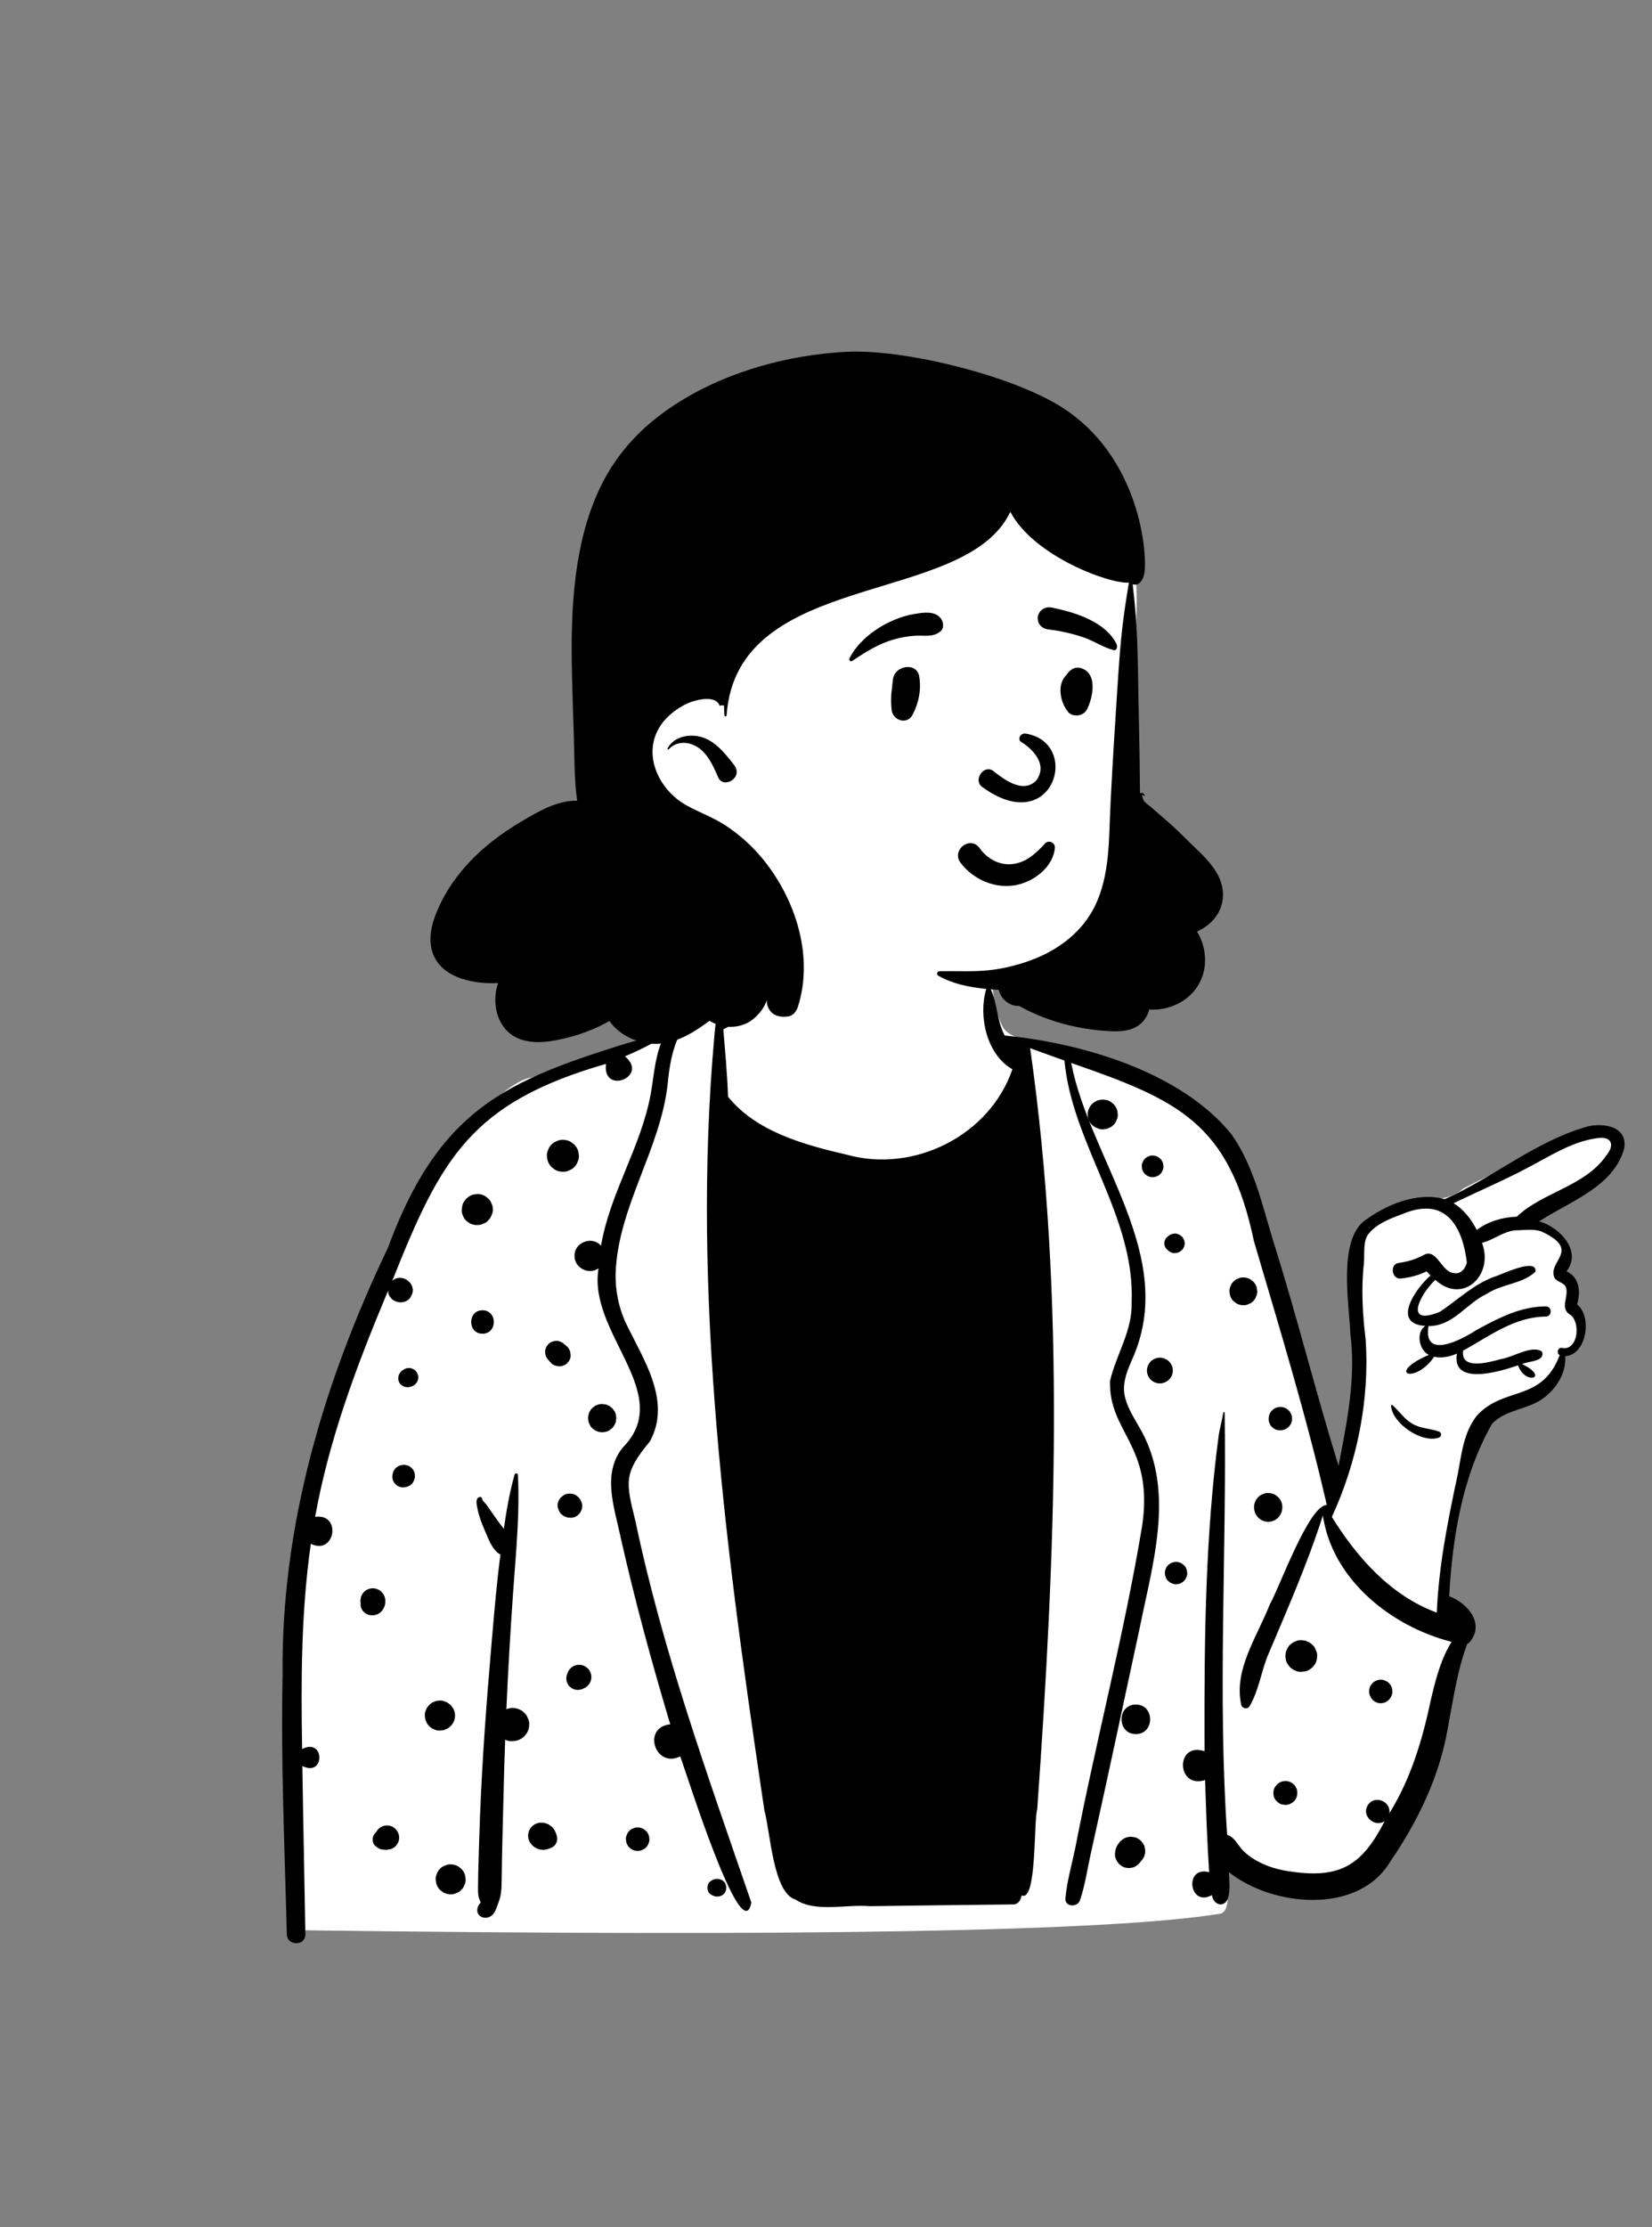 <svg width="285" height="384" viewBox="0 0 285 384" fill="none" xmlns="http://www.w3.org/2000/svg">
<rect x="0" y="0" width="285" height="384" fill="#808080" stroke="none"/>
<path fill-rule="evenodd" clip-rule="evenodd" d="M151.508 150.316C158.817 150.677 170.197 153.805 170.766 155.804C171.654 158.926 169.745 170.631 172.938 176.936C174.299 179.623 179.468 179.382 181.471 180.258C188.171 183.186 208.009 188.74 212.099 195.734C213.738 198.536 223.808 233.301 229.159 251.037C229.762 253.037 230.443 254.886 231.184 256.599L231.456 255.268C233.638 244.548 234.729 238.059 234.729 235.799C234.729 232.269 231.909 217.375 234.729 213.588C237.521 209.838 244.25 206.772 247.277 206.711L247.368 206.71C249.356 206.71 251.08 206.09 252.542 204.849L254.685 203.773C265.588 198.311 271.958 195.314 273.795 194.784C276.727 193.938 281.716 195.74 279.221 198.447C277.558 200.251 273.379 203.443 266.685 208.022L264.16 210.024L264.465 210.183C267.728 211.898 269.646 213.341 270.22 214.513C270.812 215.721 270.528 217.15 269.368 218.8L269.544 218.971C271.011 220.408 271.744 221.372 271.744 221.862V224.26C273.203 226.393 273.567 228.172 272.838 229.597C272.108 231.022 270.952 232.256 269.368 233.301C268.201 236.366 266.811 238.547 265.199 239.845C263.587 241.143 260.8 242.223 256.839 243.086L253.254 251.644L250.35 263.666L248.886 277.08L249.311 277.387C251.281 278.82 252.542 279.881 252.542 280.979C252.542 282.688 244.595 322.886 232.231 324.685C229.557 325.074 215.689 323.166 211.136 319.468L211.203 319.867C212.274 326.328 212.048 329.683 210.523 329.933C191.785 333 138.569 333.947 50.875 332.776C50.353 286.304 52.712 255.355 57.953 239.928C71.355 200.473 86.131 186.997 91.301 185.843C95.829 184.832 111.531 178.592 115.92 176.936C118.786 175.855 119.4 172.613 122.665 172.613L122.929 172.615C126.086 172.646 128.886 173.21 130.46 171.589C134.588 167.334 133.434 161.444 135.147 155.804C136.091 152.697 142.539 149.875 151.508 150.316Z" fill="white"/>
<path fill-rule="evenodd" clip-rule="evenodd" d="M131.429 161.458C131.858 160.609 132.997 160.719 133.748 161.104C136.002 162.749 133.644 165.938 133.02 167.945C131.417 171.839 128.631 175.644 124.786 177.464C125.105 181.334 125.466 185.197 125.599 189.079C130.515 195.167 138.803 197.389 146.161 199.098C157.717 202.289 170.759 195.752 174.659 184.347C170.22 181.829 168.783 175.236 170.108 170.636C170.223 170.312 170.725 170.17 170.903 170.53C172.119 173.026 171.957 176.072 173.338 178.538C186.602 179.805 203.719 184.802 212.409 195.512C216.259 200.87 217.785 207.838 219.681 214.048C223.728 226.85 226.952 239.911 230.921 252.726L231.389 250.301C232.671 243.622 233.836 236.852 232.97 230.059L232.955 229.734C232.672 224.329 230.978 214.285 235.176 210.636C238.974 207.738 244.475 205.41 249.24 206.746C257.721 202.978 265.041 196.633 274.073 194.162C276.852 193.59 280.851 194.267 280.194 198.032C278.373 204.617 270.748 207.173 265.535 210.569C268.877 211.473 272.95 215.53 270.339 219.068C270.317 219.13 270.297 219.178 270.277 219.215C272.394 220.152 272.69 222.507 272.171 224.526C272.118 225.059 271.978 224.601 272.292 225.084C274.68 227.334 273.624 233.604 270.026 233.816C270.261 236.787 268.35 239.673 265.929 241.294C263.32 243.039 259.547 243.115 257.386 245.504C252.314 254.434 250.565 264.975 250.012 275.201C253.355 276.45 256.355 280.187 253.317 283.357C253.257 283.364 253.197 283.371 253.137 283.376C251.376 288.068 250.696 293.069 249.765 297.969C248.332 306.33 244.598 314.007 239.83 320.972C234.316 330.192 219.489 328.73 212.02 322.78C212.05 324.341 212.307 325.893 211.807 327.402C211.067 329.029 209.265 328.326 209.087 326.723C205.138 328.94 204.208 321.622 208.598 322.782C208.26 317.492 208.064 312.194 207.906 306.894C202.936 308.5 202.722 300.269 207.805 301.914L207.799 299.639C207.762 282.189 207.955 264.68 210.261 247.368C210.474 246.073 210.836 244.82 211.046 243.533C211.069 243.4 211.277 243.438 211.278 243.565C211.635 267.803 210.048 292.092 211.704 316.338C213.082 316.757 213.631 318.336 214.652 319.256C216.917 321.344 220.002 322.36 223.018 322.715C231.465 323.897 235.112 321.321 238.874 313.991C237.177 315.123 234.885 313.123 235.919 311.332L235.951 311.278C237.025 309.379 240.058 310.517 239.674 312.643C243.456 306.596 245.436 299.778 246.897 292.859L247.095 292.033C247.806 289.096 248.728 285.73 250.435 283.073C240.028 280.425 229.847 272.356 228.219 261.286C225.577 269.575 221.997 277.677 218.585 285.738C217.532 288.541 217.093 291.554 215.582 294.154C215.231 294.755 214.34 294.6 214.142 293.966C212.784 287.903 216.899 282.136 219.036 276.677C220.782 273.593 225.791 259.506 228.896 259.472C225.407 244.2 220.752 229.042 216.319 213.961C212.033 193.596 203.298 189.67 184.794 183.258C188.131 200.24 203.37 216.678 195.261 234.49L195.064 234.952C194.234 236.916 193.546 238.895 194.125 241.051C194.687 243.142 195.966 244.958 196.99 246.839C202.712 257.465 198.773 269.875 196.561 280.941C193.766 293.918 191.005 306.907 188.116 319.865C187.546 322.449 187.177 325.112 186.317 327.617C185.873 328.91 183.658 328.787 183.801 327.279C184.074 324.353 184.897 321.5 185.5 318.627C189.097 300.026 193.964 281.644 197.059 262.961C199.05 249.131 191.213 247.006 191.505 238.07C192.57 233.5 195.39 229.421 195.228 224.551C195.855 209.643 184.979 197.343 183.636 182.844L181.265 182C180.08 181.576 178.897 181.149 177.717 180.712C183.927 224.078 182.041 268.392 178.937 311.972C178.303 313.983 178.906 328.03 176.247 326.783C176.113 327.568 175.695 328.34 174.787 328.336C166.54 328.411 158.291 328.541 150.045 328.64C146.078 328.275 140.626 329.787 137.252 327.502C133.357 326.392 132.909 315.859 131.868 312.104L131.462 309.374C124.842 264.76 118.919 219.225 123.677 174.168C117.057 174.422 115.691 181.556 115.2 186.749C113.972 198.212 106.554 208.084 106.199 219.679C106.168 222.492 106.7 225.217 107.827 227.8C110.814 234.128 115.982 241.443 112.12 248.51C107.552 254.012 107.947 255.46 109.624 262.259C114.339 284.736 122.171 306.345 129.621 328.016C128.002 336.439 118.266 305.169 117.35 302.811C113.04 304.975 110.686 297.794 115.629 297.283C112.454 286.672 109.532 275.981 107.099 265.173L107.035 264.868C105.96 259.874 103.846 254.027 107.416 249.597C116.62 240.304 101.335 229.917 103.263 218.659C101.598 219.892 99.078 218.595 99.116 216.525C99.041 214.195 102.176 213.001 103.685 214.779C105.236 205.645 110.633 197.672 112.267 188.565L112.34 188.137C112.894 184.919 113.05 181.532 114.633 178.599C112.478 179.996 110.183 181.126 107.822 182.123C112.043 185.643 103.869 188.856 104.545 183.418C81.397 190.105 76.165 199.429 67.666 220.844C69.253 219.304 71.973 221.297 71.023 223.261C70.264 225.33 66.957 224.725 66.958 222.519L66.571 223.442C61.417 235.746 56.727 248.348 54.369 261.516C58.993 260.864 57.816 268.242 53.626 266.162C51.945 277.873 51.918 289.749 52.124 301.554C56.024 299.512 56.142 306.451 52.161 304.472C52.307 314.146 52.52 323.82 52.681 333.494C52.713 335.553 49.532 335.543 49.482 333.494C49.111 318.629 48.433 303.738 48.755 288.869C48.452 263.062 55.883 238.189 66.954 215.071C76.751 188.453 90.282 185.426 115.178 177.687C117.476 174.281 122.385 171.059 126.391 173.198C128.632 169.586 129.77 165.307 131.429 161.458ZM88.775 254.229C88.868 253.901 89.337 253.983 89.352 254.307C89.56 258.482 89.374 262.685 89.088 266.879C88.915 269.439 88.702 271.996 88.522 274.539C88.042 281.247 87.656 287.962 87.362 294.683C87.465 294.64 87.571 294.602 87.681 294.573C88.188 294.435 88.695 294.435 89.201 294.573C89.653 294.699 90.048 294.919 90.389 295.237L90.461 295.307C90.739 295.564 90.938 295.87 91.053 296.223C91.217 296.538 91.3 296.874 91.3 297.233L91.299 297.323C91.296 297.839 91.168 298.317 90.907 298.763C90.654 299.192 90.313 299.532 89.884 299.788C89.437 300.046 88.958 300.174 88.441 300.176C88.386 300.181 88.331 300.186 88.276 300.189C87.892 300.204 87.533 300.123 87.202 299.951L87.152 299.936V299.936C87.026 303.345 86.923 306.756 86.848 310.168C86.78 313.141 86.69 316.115 86.63 319.088L86.602 320.575V320.575L86.547 323.862C86.53 325.214 86.538 326.508 86.078 327.783L86.023 327.93C85.692 328.782 85.433 329.967 84.547 330.44C83.84 330.818 82.887 330.678 82.48 329.941C82.139 329.326 82.435 328.439 82.939 328.023C82.929 327.995 82.914 327.97 82.902 327.943C82.824 327.717 82.706 327.504 82.636 327.277C82.415 326.555 82.475 325.786 82.473 325.037C82.473 323.715 82.518 322.392 82.553 321.072C82.631 318.261 82.721 315.453 82.831 312.645C83.204 303.226 83.906 293.806 84.711 284.413L84.984 281.243C85.347 277.027 85.723 272.806 86.256 268.612C86.281 268.412 86.306 268.211 86.334 268.011C86.048 267.868 85.782 267.67 85.571 267.45C84.726 266.563 84.213 265.239 83.732 264.097L83.622 263.838C83.1 262.62 82.618 261.388 82.37 260.08L82.346 259.96C82.233 259.403 82.009 258.416 82.601 258.147C82.909 258.006 83.105 258.106 83.205 258.415C83.218 258.455 83.208 258.5 83.185 258.535C83.429 258.908 83.81 259.256 84.051 259.602L84.875 260.779V260.779L85.283 261.37C85.799 262.129 86.351 262.856 86.921 263.572C87.37 260.426 87.919 257.292 88.775 254.229ZM122.579 324.338C123.61 323.532 125.288 323.97 125.288 325.458C125.288 326.953 123.607 327.384 122.579 326.577L122.527 326.54V326.54L122.478 326.5C121.918 326.063 121.899 324.925 122.436 324.451L122.478 324.416C122.511 324.388 122.543 324.363 122.579 324.338ZM77.66 321.431L77.749 321.432C78.215 321.432 78.649 321.55 79.053 321.786C79.229 321.919 79.402 322.054 79.578 322.189C79.899 322.51 80.12 322.891 80.242 323.329L80.335 324.015V324.015C80.348 324.371 80.275 324.701 80.112 325.01C80.007 325.33 79.829 325.608 79.578 325.841C79.342 326.094 79.066 326.272 78.745 326.375C78.462 326.524 78.16 326.6 77.837 326.6L77.749 326.598C77.28 326.598 76.846 326.48 76.442 326.244C76.266 326.112 76.093 325.976 75.917 325.841C75.599 325.521 75.375 325.14 75.253 324.701C75.222 324.473 75.192 324.243 75.16 324.015C75.147 323.659 75.222 323.329 75.383 323.021C75.488 322.7 75.666 322.422 75.917 322.189C76.153 321.936 76.429 321.758 76.75 321.655C77.033 321.506 77.337 321.431 77.66 321.431V321.431ZM195.1 316.668L195.758 316.756V316.756C196.388 316.899 196.894 317.362 197.233 317.891C197.414 318.174 197.511 318.479 197.526 318.807C197.599 319.133 197.584 319.461 197.481 319.789C197.406 320.11 197.258 320.39 197.04 320.629C196.965 320.746 196.877 320.854 196.777 320.949C196.571 321.292 196.26 321.518 195.938 321.748C195.668 321.921 195.374 322.014 195.058 322.029C194.849 322.084 194.639 322.084 194.428 322.029C194.114 322.014 193.821 321.921 193.55 321.748C193.39 321.625 193.229 321.5 193.071 321.377C192.931 321.215 192.8 321.047 192.677 320.872C192.594 320.679 192.514 320.488 192.434 320.298C192.285 319.839 192.358 319.434 192.439 318.975C192.451 318.898 192.471 318.828 192.499 318.752L192.553 318.607C192.698 318.226 192.775 318.097 193.031 317.765L193.128 317.635C193.177 317.57 193.227 317.507 193.284 317.45C193.445 317.284 193.673 317.146 193.853 317.004C194.24 316.781 194.656 316.671 195.1 316.668ZM109.923 315.064L110.007 315.065C110.371 315.068 110.712 315.158 111.028 315.341L111.439 315.659V315.659C111.69 315.912 111.863 316.207 111.961 316.551C111.984 316.731 112.009 316.911 112.034 317.089C112.044 317.367 111.987 317.627 111.858 317.871C111.778 318.121 111.638 318.336 111.439 318.522C111.256 318.717 111.038 318.858 110.787 318.94C110.568 319.054 110.333 319.114 110.082 319.115L110.007 319.113C109.641 319.113 109.299 319.02 108.983 318.837L108.572 318.522V318.522C108.321 318.269 108.148 317.971 108.05 317.627C108.027 317.447 108.002 317.269 107.977 317.089C107.967 316.811 108.025 316.551 108.153 316.31C108.236 316.06 108.374 315.842 108.572 315.659C108.755 315.461 108.973 315.321 109.224 315.24C109.443 315.126 109.674 315.067 109.923 315.064V315.064ZM93.366 314.236C93.89 314.231 94.422 314.379 94.851 314.682C95.268 314.977 95.584 315.296 95.787 315.774C95.842 315.904 95.897 316.032 95.945 316.162C96.161 316.736 96.201 317.312 95.903 317.873C95.614 318.417 94.992 318.655 94.435 318.817C93.963 318.958 93.429 318.98 92.96 318.812C92.726 318.73 92.498 318.642 92.287 318.514C91.893 318.271 91.68 317.983 91.417 317.627C91.211 317.277 91.108 316.896 91.108 316.49C91.108 316.082 91.211 315.704 91.417 315.351C91.82 314.662 92.568 314.241 93.366 314.236ZM66.773 314.719C67.435 314.719 68.017 315.025 68.416 315.541C68.82 316.065 68.968 316.716 68.79 317.365C68.602 318.051 68.032 318.652 67.327 318.825C66.805 318.953 66.379 318.948 65.859 318.86C65.42 318.785 65.085 318.524 64.748 318.254C64.364 317.94 64.246 317.37 64.309 316.909C64.369 316.448 64.583 316.147 64.906 315.874L64.909 315.867L64.788 315.959C64.834 315.919 64.879 315.877 64.924 315.834C64.939 315.809 64.951 315.782 64.964 315.754C65.15 315.438 65.4 315.19 65.714 315.005C66.043 314.815 66.394 314.719 66.773 314.719ZM221.212 307.132C221.576 307.035 221.942 307.035 222.306 307.132C222.575 307.195 222.808 307.318 223.006 307.5C223.207 307.631 223.371 307.798 223.495 308.006L223.535 308.077C223.821 308.563 223.866 309.118 223.743 309.659C223.591 310.328 222.973 310.937 222.306 311.095L222.283 311.099V311.099L222.261 311.105C221.99 311.19 221.716 311.203 221.446 311.14C221.172 311.128 220.918 311.047 220.685 310.897C220.389 310.707 220.141 310.461 219.95 310.166C219.8 309.93 219.719 309.677 219.707 309.404C219.659 309.224 219.659 309.043 219.707 308.863C219.719 308.59 219.8 308.337 219.95 308.102L220.271 307.688V307.688L220.304 307.661V307.661C220.56 307.405 220.863 307.23 221.212 307.132ZM195.953 293.876C199.243 293.876 199.237 298.971 195.953 298.971C192.665 298.971 192.669 293.876 195.953 293.876ZM75.536 293.232C75.882 293.155 76.228 293.17 76.572 293.278C76.78 293.365 76.986 293.453 77.192 293.538L77.719 293.944V293.944C77.817 294.027 77.864 294.117 77.954 294.234L78.067 294.382C78.231 294.6 78.234 294.646 78.414 295.111C78.534 295.557 78.534 296.003 78.414 296.449C78.356 296.664 78.268 296.867 78.155 297.055C78.052 297.235 77.928 297.394 77.79 297.539L77.719 297.611C77.483 297.864 77.204 298.042 76.883 298.147C76.68 298.265 76.462 298.322 76.228 298.322C75.882 298.4 75.536 298.385 75.192 298.277C74.984 298.19 74.778 298.102 74.572 298.017L74.046 297.611L73.639 297.085L73.51 296.777V296.777L73.378 296.466L73.286 295.777C73.273 295.419 73.346 295.089 73.509 294.778C73.571 294.56 73.682 294.367 73.842 294.207C73.958 294.012 74.113 293.856 74.309 293.741C74.469 293.58 74.663 293.47 74.881 293.408C75.084 293.29 75.303 293.232 75.536 293.232ZM238.212 289.593C238.485 289.583 238.741 289.64 238.977 289.766C239.06 289.793 239.14 289.828 239.218 289.869C239.521 290.046 239.762 290.287 239.94 290.587C240.086 290.818 240.166 291.066 240.179 291.334C240.233 291.575 240.228 291.819 240.163 292.06L240.141 292.133C240.086 292.331 240.003 292.513 239.893 292.681C239.882 292.701 239.87 292.721 239.855 292.739C239.687 293.005 239.464 293.222 239.188 293.385C238.882 293.561 238.553 293.651 238.197 293.653C237.487 293.653 236.875 293.27 236.501 292.681C236.448 292.599 236.418 292.493 236.381 292.408C236.348 292.328 236.295 292.226 236.267 292.133C236.172 291.777 236.172 291.422 236.267 291.066C236.33 290.805 236.448 290.577 236.626 290.384C236.769 290.167 236.957 289.994 237.191 289.869C237.48 289.7 237.791 289.61 238.121 289.595L238.212 289.593ZM99.344 287.101C99.692 287.006 100.037 286.998 100.382 287.079L100.469 287.101C100.744 287.166 100.983 287.291 101.188 287.476C101.417 287.627 101.6 287.824 101.733 288.07C101.924 288.398 102.019 288.754 102.021 289.134C102.019 289.515 101.924 289.871 101.733 290.199C101.545 290.517 101.291 290.768 100.973 290.956L100.697 291.088V291.088C100.466 291.234 100.22 291.311 99.954 291.324C99.776 291.371 99.598 291.371 99.422 291.324C99.242 291.324 99.073 291.279 98.918 291.189C98.748 291.141 98.602 291.056 98.476 290.93C98.258 290.79 98.088 290.605 97.962 290.372L97.759 289.893V289.893L97.689 289.362V289.362L97.759 288.834V288.834L97.869 288.573V288.573C97.969 288.215 98.15 287.905 98.414 287.642C98.677 287.381 98.988 287.201 99.344 287.101ZM223.761 282.875C224.127 282.76 224.491 282.744 224.855 282.825C225.101 282.825 225.331 282.887 225.545 283.013C225.778 283.078 225.979 283.193 226.149 283.363C226.448 283.556 226.681 283.811 226.854 284.13L227.13 284.784V284.784C227.296 285.207 227.236 285.831 227.135 286.256C227.053 286.607 226.892 286.913 226.654 287.173C226.533 287.376 226.373 287.536 226.169 287.657C225.937 287.868 225.669 288.018 225.365 288.107L225.281 288.13L225.251 288.137C225.246 288.14 225.241 288.14 225.236 288.14C225.234 288.143 225.229 288.143 225.226 288.143C225.106 288.172 224.983 288.19 224.855 288.195C224.491 288.275 224.127 288.26 223.761 288.145C223.545 288.055 223.327 287.962 223.109 287.87C222.923 287.729 222.74 287.586 222.554 287.444C222.411 287.258 222.268 287.073 222.125 286.89C221.924 286.577 221.817 286.236 221.802 285.873C221.736 285.63 221.736 285.39 221.802 285.147C221.802 284.899 221.864 284.671 221.987 284.458C222.098 284.117 222.286 283.824 222.554 283.576C222.74 283.433 222.923 283.29 223.109 283.15C223.327 283.057 223.545 282.965 223.761 282.875ZM63.75 273.907C64.128 273.805 64.507 273.805 64.886 273.907L65.395 274.12V274.12C65.646 274.255 65.844 274.438 65.995 274.671C66.186 274.876 66.313 275.12 66.379 275.398C66.527 275.778 66.509 276.382 66.391 276.77C66.258 277.211 66.053 277.562 65.734 277.893C65.205 278.439 64.392 278.596 63.672 278.431C63.474 278.386 63.285 278.298 63.115 278.191C62.571 277.855 62.204 277.269 62.207 276.62C62.207 276.55 62.212 276.48 62.222 276.41C62.187 276.267 62.174 276.119 62.179 275.964L62.254 275.398V275.398L62.259 275.383C62.36 275.024 62.54 274.714 62.804 274.451C63.047 274.21 63.331 274.036 63.655 273.932L63.737 273.907H63.75ZM253.061 217.66C252.376 212.05 249.799 206.014 241.94 209.309L241.356 209.527C239.411 210.262 237.145 211.228 235.962 212.926C235.146 214.095 235.422 216.362 235.309 217.728C234.797 222.166 235.072 226.599 235.606 231.019C236.295 241.379 234.113 252.112 229.77 261.528C234.117 268.551 239.934 275.101 247.87 278.028C248.206 270.043 249.772 262.205 251.438 254.414L251.504 254.075C252.17 250.561 252.504 246.956 254.815 244.034C259.516 238.938 265.981 241.822 269.075 233.636C268.425 233.308 268.784 232.186 269.567 232.401C272.28 232.882 272.721 227.86 270.864 226.65C268.929 225.472 270.877 223.299 270.053 221.73C269.594 221.054 268.603 221.032 268.154 220.252C266.963 217.384 272.922 215.547 265.915 212.313C264.48 211.804 262.877 212.12 261.431 212.114C259.303 212.313 257.612 213.81 255.665 214.281C257.784 219.759 252.438 225.034 247.612 220.658C244.986 223.136 242.05 228.785 248.433 226.152C251.557 224.07 254.247 221.379 257.873 220.097L257.95 220.073C259.296 219.633 265.188 216.775 264.896 219.248C262.689 221.375 259.049 221.35 256.494 223.076C252.95 224.712 250.685 228.676 246.443 228.621C245.465 234.549 252.203 230.942 254.712 229.307L255.408 228.931C258.947 227.022 262.539 225.253 266.667 225.23C267.806 225.222 267.801 226.976 266.667 226.991C261.288 227.024 256.91 230.381 252.404 232.877C251.96 236.337 257.036 234.822 258.962 234.312C260.981 234.029 264.225 231.848 265.992 233C266.683 234.773 263.641 234.641 262.582 235.179C267.417 237.498 263.181 238.958 261.885 235.395L261.505 235.524C258.267 236.61 250.417 238.846 251.351 233.371C250.166 233.894 248.721 234.207 247.412 233.917C244.146 238.739 238.938 236.873 246.508 233.586C244.802 232.794 244.233 229.735 245.871 228.596C239.912 228.233 244.336 221.991 246.803 219.91C246.57 219.675 246.345 219.436 246.134 219.193C244.712 219.869 243.217 220.28 241.618 220.425C240.088 220.563 239.747 217.963 241.257 217.75C242.876 217.522 244.366 217.091 245.791 216.279C247.95 215.348 248.687 219.349 250.849 219.491C252.028 219.724 252.825 218.692 253.061 217.66ZM202.89 269.283C203.412 269.283 203.876 269.501 204.255 269.847C204.634 270.192 204.797 270.711 204.819 271.207C204.83 271.472 204.774 271.72 204.654 271.951C204.576 272.189 204.443 272.394 204.255 272.57C203.904 272.918 203.384 273.133 202.89 273.133C202.369 273.133 201.905 272.915 201.525 272.57C201.147 272.221 200.984 271.705 200.961 271.207C200.951 270.944 201.006 270.696 201.127 270.465C201.197 270.251 201.311 270.061 201.471 269.9L201.525 269.847C201.877 269.496 202.396 269.283 202.89 269.283ZM218.702 257.403L218.786 257.405C219.228 257.408 219.637 257.518 220.018 257.738C220.183 257.866 220.349 257.991 220.512 258.119C220.816 258.424 221.024 258.783 221.14 259.196C221.257 259.627 221.257 260.06 221.14 260.491C221.099 260.739 221.007 260.98 220.861 261.187C220.645 261.545 220.359 261.834 219.998 262.046C219.624 262.265 219.22 262.372 218.786 262.375C218.352 262.372 217.948 262.265 217.574 262.046C217.213 261.834 216.927 261.545 216.714 261.187C216.566 260.98 216.473 260.739 216.433 260.491C216.315 260.06 216.315 259.627 216.433 259.196C216.54 258.812 216.727 258.476 216.996 258.185L217.06 258.119C217.281 257.881 217.542 257.713 217.845 257.615C218.112 257.475 218.398 257.405 218.702 257.403ZM98.03 257.538C98.216 257.487 98.399 257.487 98.584 257.538C98.86 257.55 99.118 257.633 99.357 257.783C99.498 257.893 99.638 258.001 99.779 258.109L99.901 258.256C100.163 258.574 100.169 258.628 100.37 259.113C100.453 259.384 100.466 259.654 100.406 259.925C100.406 260.108 100.358 260.278 100.268 260.436C100.218 260.609 100.132 260.759 100.004 260.884C99.914 261.037 99.794 261.16 99.64 261.25C99.445 261.428 99.214 261.551 98.948 261.613L98.409 261.686V261.686C98.338 261.676 98.266 261.666 98.195 261.658C98.111 261.656 98.029 261.646 97.948 261.631L97.867 261.613V261.613L97.792 261.593C97.694 261.565 97.599 261.527 97.506 261.478C97.33 261.428 97.177 261.34 97.046 261.21C96.821 261.065 96.64 260.869 96.51 260.626L96.475 260.546V260.546C96.427 260.461 96.387 260.373 96.356 260.278C96.271 260.128 96.229 259.968 96.226 259.795C96.176 259.565 96.18 259.337 96.239 259.109L96.261 259.033L96.454 258.575C96.555 258.42 96.66 258.262 96.795 258.134C96.877 258.062 97.076 257.906 97.188 257.829L97.257 257.783V257.783C97.496 257.633 97.754 257.55 98.03 257.538ZM67.784 253.956C68.145 252.535 70.012 252.087 71.028 253.102C72.043 254.116 71.595 255.98 70.172 256.34L70.009 256.381V256.381C68.634 256.729 67.395 255.489 67.744 254.116L67.784 253.956V253.956ZM239.98 242.371C239.97 242.23 240.151 242.18 240.241 242.263C241.451 243.345 242.221 244.643 243.688 245.482C245.164 246.324 246.684 246.256 248.222 246.799C248.744 246.985 248.746 247.681 248.222 247.864C245.312 248.879 240.201 245.439 239.98 242.371ZM103.238 242.15C103.562 242.05 103.888 242.035 104.212 242.108C104.433 242.108 104.638 242.163 104.826 242.273C105.034 242.331 105.213 242.436 105.366 242.586C105.549 242.694 105.694 242.842 105.805 243.024C106.021 243.26 106.166 243.535 106.241 243.851L106.326 244.5V244.5L106.241 245.149V245.149C106.158 245.341 106.076 245.537 105.995 245.73L105.771 246.033C105.589 246.275 105.56 246.277 105.12 246.604C104.839 246.782 104.535 246.879 104.212 246.892C103.996 246.952 103.78 246.952 103.562 246.892C103.344 246.892 103.138 246.837 102.947 246.727C102.741 246.669 102.561 246.564 102.408 246.414C102.142 246.241 101.934 246.013 101.78 245.73C101.698 245.537 101.615 245.341 101.535 245.149L101.447 244.5V244.5L101.535 243.851V243.851L101.54 243.831V243.831C101.655 243.425 101.861 243.072 102.157 242.774L102.644 242.398V242.398C102.834 242.276 103.032 242.213 103.238 242.15ZM220.352 242.636C221.046 242.446 221.809 242.646 222.318 243.155C222.828 243.663 223.029 244.422 222.838 245.116C222.65 245.792 222.105 246.341 221.425 246.524C221.222 246.579 221.016 246.609 220.808 246.599C220.459 246.596 220.133 246.509 219.83 246.333L219.438 246.03V246.03C219.248 245.855 219.115 245.647 219.037 245.407C218.914 245.176 218.859 244.928 218.869 244.66L218.866 244.613C218.859 244.517 218.871 244.422 218.902 244.33C218.902 244.232 218.917 244.136 218.942 244.044C219.125 243.368 219.677 242.821 220.352 242.636ZM70.536 235.853C70.759 235.845 70.968 235.89 71.161 235.993C71.364 236.058 71.537 236.168 71.683 236.329C71.843 236.474 71.953 236.649 72.019 236.85C72.121 237.043 72.167 237.251 72.159 237.474C72.159 237.767 72.084 238.04 71.938 238.29C71.853 238.401 71.768 238.511 71.683 238.618C71.482 238.821 71.243 238.959 70.968 239.037L70.807 239.092V239.092C70.571 239.177 70.34 239.182 70.094 239.15C69.836 239.114 69.597 239.044 69.387 238.884C69.181 238.764 69.018 238.601 68.898 238.395L68.76 238.07V238.07C68.73 237.96 68.717 237.794 68.71 237.679C68.71 237.661 68.71 237.647 68.707 237.629C68.707 237.531 68.737 237.293 68.762 237.196C68.817 236.99 68.93 236.795 69.058 236.629C69.169 236.457 69.319 236.321 69.505 236.221L69.521 236.209V236.209L69.54 236.196C69.597 236.156 69.658 236.116 69.718 236.073C69.969 235.928 70.242 235.853 70.536 235.853ZM200.088 234.074C200.49 234.074 200.863 234.177 201.21 234.378C201.222 234.382 201.234 234.388 201.244 234.393C201.576 234.588 201.839 234.851 202.035 235.182C202.236 235.525 202.336 235.896 202.336 236.291C202.336 236.69 202.236 237.058 202.035 237.401C201.839 237.732 201.576 237.995 201.244 238.19C201.234 238.197 201.222 238.202 201.21 238.207C200.863 238.408 200.49 238.508 200.088 238.511C199.689 238.508 199.315 238.408 198.969 238.207C198.292 237.812 197.868 237.073 197.868 236.291C197.868 235.509 198.292 234.771 198.969 234.378C199.315 234.177 199.689 234.074 200.088 234.074ZM95.902 231.178L95.97 231.176C96.236 231.166 96.484 231.221 96.713 231.344C96.951 231.422 97.159 231.555 97.335 231.743L97.701 232.048V232.048L97.808 232.134C97.825 232.149 97.842 232.163 97.859 232.178C98.105 232.426 98.273 232.717 98.369 233.052C98.399 233.246 98.424 233.436 98.444 233.629C98.499 234.129 98.203 234.643 97.877 234.999C97.701 235.187 97.493 235.319 97.252 235.399C97.022 235.52 96.771 235.575 96.504 235.565C95.96 235.517 95.443 235.402 95.052 234.981C95.007 234.931 94.964 234.878 94.919 234.826L94.606 234.465V234.465C94.367 234.225 94.201 233.942 94.111 233.616C94.086 233.443 94.064 233.273 94.041 233.102C94.018 232.589 94.269 232.108 94.606 231.743C94.916 231.404 95.443 231.197 95.902 231.178ZM83.238 225.903C85.847 225.903 85.842 229.944 83.238 229.944C80.631 229.944 80.636 225.903 83.238 225.903ZM214.419 220.239L214.501 220.24C214.933 220.242 215.336 220.35 215.71 220.568L216.197 220.941V220.941C216.493 221.242 216.699 221.593 216.814 221.998C216.842 222.211 216.869 222.424 216.9 222.635C216.912 222.965 216.842 223.273 216.691 223.559C216.596 223.855 216.43 224.112 216.197 224.33C215.979 224.563 215.723 224.729 215.424 224.824C215.138 224.974 214.83 225.044 214.501 225.032C214.067 225.029 213.663 224.922 213.289 224.704C213.126 224.578 212.966 224.453 212.803 224.33C212.529 224.053 212.333 223.733 212.216 223.366L212.188 223.273L212.1 222.635C212.088 222.307 212.158 221.998 212.308 221.713C212.404 221.415 212.569 221.159 212.803 220.941C213.021 220.708 213.279 220.543 213.575 220.448C213.837 220.31 214.119 220.239 214.419 220.239ZM202.667 212.675C202.9 212.668 203.116 212.715 203.319 212.821C203.527 212.888 203.708 213.006 203.861 213.168C204.185 213.427 204.383 213.942 204.383 214.361C204.383 214.779 204.185 215.295 203.861 215.553C203.65 215.761 203.402 215.906 203.116 215.986L202.667 216.047V216.047C202.23 216.067 201.786 215.839 201.475 215.553C201.413 215.496 201.352 215.438 201.29 215.383C201.006 215.122 200.883 214.734 200.866 214.361C200.858 214.163 200.901 213.978 200.991 213.805C201.049 213.625 201.149 213.472 201.29 213.339C201.352 213.284 201.413 213.226 201.475 213.168C201.814 212.855 202.21 212.698 202.667 212.675ZM277.123 199.201C278.772 197.196 277.812 195.769 275.334 196.265C271.067 196.842 267.051 199.535 263.292 201.466C259.19 203.629 254.963 205.413 250.778 207.446C252.505 208.504 253.789 210.161 254.77 212.051C256.728 210.567 259.231 209.857 261.674 209.765C266.107 205.526 273.448 204.555 277.123 199.201ZM82.36 205.857C82.807 205.859 83.226 205.964 83.618 206.174L83.702 206.22L84.239 206.636C84.5 206.876 84.683 207.162 84.791 207.49C84.957 207.806 85.032 208.149 85.019 208.515C85.032 208.88 84.957 209.221 84.791 209.537C84.683 209.867 84.5 210.15 84.239 210.391C84.091 210.584 83.9 210.734 83.672 210.844C83.459 210.932 83.248 211.022 83.035 211.112C82.796 211.187 82.52 211.197 82.262 211.21C81.793 211.207 81.357 211.09 80.95 210.854L80.423 210.449V210.449C80.17 210.213 79.989 209.935 79.883 209.612C79.734 209.327 79.659 209.023 79.659 208.699L79.66 208.61C79.66 208.59 79.66 208.567 79.663 208.545C79.693 208.309 79.726 208.074 79.758 207.838C79.841 207.493 79.999 207.189 80.235 206.934C80.295 206.814 80.376 206.716 80.479 206.636C80.809 206.305 81.201 206.08 81.652 205.952C81.888 205.922 82.124 205.889 82.36 205.857ZM198.767 199.22L198.844 199.221C199.182 199.221 199.496 199.307 199.787 199.474C199.915 199.572 200.04 199.67 200.166 199.767C200.399 200 200.56 200.276 200.647 200.592L200.715 201.087V201.087C200.723 201.346 200.67 201.583 200.552 201.807C200.477 202.037 200.349 202.237 200.166 202.408C199.998 202.59 199.797 202.718 199.564 202.793C199.343 202.911 199.102 202.964 198.844 202.954C198.507 202.954 198.191 202.868 197.9 202.698C197.775 202.603 197.647 202.505 197.521 202.408C197.31 202.194 197.157 201.945 197.066 201.662L197.042 201.583L196.975 201.087C196.965 200.83 197.017 200.592 197.135 200.369C197.21 200.136 197.341 199.935 197.521 199.767C197.692 199.584 197.893 199.457 198.124 199.382C198.324 199.276 198.54 199.223 198.767 199.22V199.22ZM97.024 196.507L97.112 196.508C97.611 196.511 98.075 196.636 98.507 196.887C98.692 197.03 98.878 197.173 99.064 197.318C99.407 197.661 99.643 198.067 99.776 198.535L99.874 199.266V199.266C99.889 199.647 99.809 200 99.635 200.328C99.525 200.672 99.334 200.967 99.064 201.218C98.815 201.486 98.519 201.676 98.175 201.787C97.847 201.959 97.493 202.04 97.112 202.024C96.612 202.024 96.148 201.899 95.717 201.649C95.531 201.506 95.346 201.361 95.157 201.218C94.816 200.872 94.58 200.466 94.447 200L94.349 199.266V199.266C94.334 198.888 94.415 198.533 94.588 198.204C94.698 197.864 94.889 197.566 95.157 197.318C95.408 197.047 95.704 196.857 96.048 196.746C96.351 196.587 96.676 196.508 97.024 196.507ZM189.92 189.62C190.148 189.56 190.376 189.56 190.605 189.62C190.946 189.635 191.265 189.738 191.561 189.926L192.08 190.327V190.327C192.087 190.334 192.095 190.342 192.103 190.352C192.416 190.667 192.634 191.041 192.755 191.469L192.845 192.143V192.143C192.858 192.491 192.785 192.816 192.627 193.117C192.533 193.406 192.377 193.658 192.163 193.875L192.08 193.956C191.846 194.206 191.573 194.384 191.254 194.487C191.054 194.605 190.835 194.663 190.605 194.663C190.264 194.74 189.92 194.725 189.578 194.617C189.376 194.53 189.17 194.444 188.964 194.359L188.899 194.322C188.123 193.899 187.644 193.012 187.644 192.143C187.644 191.273 188.123 190.384 188.899 189.961C188.921 189.951 188.941 189.938 188.964 189.926C189.26 189.738 189.578 189.635 189.92 189.62Z" fill="black"/>
<path fill-rule="evenodd" clip-rule="evenodd" d="M191.629 87.063C184.089 76.702 170.205 73.722 158.166 76.242C134.628 80.526 112.141 98.455 107.982 122.839C101.493 137.59 105.637 160.825 124.507 162.561C127.193 162.713 129.854 162.095 132.546 162.429C148.971 165.048 168.381 176.262 182.921 163.038C183.65 163.559 184.61 163.811 185.427 163.495C191.616 161.108 191.906 154.2 192.434 148.521C193.115 141.184 193.755 133.843 194.351 126.499C194.564 113.834 199.592 98.007 191.629 87.063V87.063Z" fill="white"/>
<path fill-rule="evenodd" clip-rule="evenodd" d="M145.995 60.66C155.905 60.134 174.164 64.666 182.809 69.979C196.896 78.636 197.987 95.904 197.413 98.89C197.195 100.029 196.497 101.084 195.406 100.733C196.332 108.578 196.259 113.062 196.414 120.953L196.521 126.221C196.591 129.733 196.65 133.245 196.665 136.758C197.022 136.626 197.373 136.789 197.503 137.129C197.536 137.212 197.423 137.257 197.368 137.21C196.741 136.663 197.187 137.908 197.403 138.161C197.701 138.51 198.198 138.838 198.547 139.136L199.494 139.955V139.955L200.441 140.772C201.664 141.826 202.848 142.882 203.989 144.017L204.3 144.329C206.379 146.438 208.986 148.479 210.281 151.207C211.517 153.812 211.136 156.765 209.081 158.842C208.334 159.596 207.461 160.172 206.512 160.608C208.201 163.383 208.447 167.053 206.685 169.908C204.922 172.774 201.53 174.275 198.263 174.044C198.163 174.452 198.007 174.851 197.802 175.229C196.506 177.605 193.93 177.914 191.487 177.787L191.392 177.781C185.892 177.466 180.601 176.091 175.785 173.418C174.114 173.531 172.623 172.16 172.297 170.657C171.419 170.625 170.536 170.552 169.635 170.449C166.964 170.141 164.224 169.568 161.868 168.213C161.507 168.005 161.675 167.456 162.076 167.446C164.946 167.381 167.819 167.579 170.684 167.268C173.313 166.985 176.116 166.261 178.567 165.277C182.972 163.503 186.75 160.495 188.835 156.327C191.535 150.931 191.289 144.451 191.582 138.59C191.908 132.102 192.308 125.62 192.736 119.138L192.944 116.031C193.359 109.975 193.703 106.736 194.756 100.45C191.582 100.733 178.399 95.996 174.299 88.246C166.518 104.732 127.096 97.985 125.348 123.365C125.333 123.58 124.991 123.52 124.979 123.315L124.946 122.736C124.93 122.451 124.916 122.169 124.907 121.89L124.898 121.612L124.279 121.619C124.279 121.697 124.168 121.724 124.141 121.642C123.556 119.986 120.771 120.519 119.56 120.913C118.468 121.268 117.44 121.814 116.517 122.488C114.663 123.841 113.225 125.662 112.748 127.939C111.843 132.262 114.6 136.666 118.26 138.753C120.568 140.068 123.097 140.917 125.31 142.407C127.264 143.722 129.086 145.263 130.664 147.014C136.916 153.95 140.594 164.47 137.636 173.626C137.41 174.325 136.813 175.123 136.022 175.236C134.715 175.424 133.408 175.234 132.676 173.991C132.39 173.506 132.254 172.952 132.284 172.406C131.778 174.144 130.134 175.863 128.619 176.509C126.554 177.391 124.229 177.127 122.407 175.99L122.177 176.16C119.215 178.337 115.906 180.321 112.111 179.921C109.361 179.63 106.662 178.232 105.142 176.028C103.12 177.163 100.959 178.067 98.732 178.683L98.495 178.748C95.43 179.581 91.52 180.345 88.659 178.653C85.912 177.027 84.999 173.478 85.643 170.514C85.721 170.161 85.819 169.818 85.939 169.485C83.872 169.595 81.807 169.397 79.845 168.791C77.841 168.172 75.929 166.983 74.968 165.054C73.885 162.872 74.173 160.392 74.981 158.171C76.273 154.606 78.35 151.435 80.937 148.672C83.424 146.013 86.424 143.757 89.543 141.877L90.068 141.563C92.875 139.891 96.26 137.932 99.577 138.061C99.567 138.019 99.56 137.978 99.555 137.936C99.053 134.246 99.111 130.484 98.993 126.764C98.885 123.343 98.762 119.921 98.681 116.497C98.551 110.675 98.594 104.829 99.354 99.048C100.029 93.918 101.243 88.915 103.458 84.218C105.784 79.284 109.286 75.073 113.611 71.762C122.688 64.811 134.678 61.261 145.995 60.66ZM115.164 129.036C116.153 127.175 118.403 126.589 120.378 126.924C123.145 127.395 125.026 129.81 126.642 131.887C128.338 134.063 124.801 136.115 123.89 134.006L123.674 133.508C122.943 131.835 122.08 130.072 120.588 128.981C119.003 127.824 116.765 127.653 115.365 129.191C115.265 129.304 115.097 129.159 115.164 129.036Z" fill="black"/>
<path fill-rule="evenodd" clip-rule="evenodd" d="M169.993 152.029C168.307 151.342 166.802 150.196 165.702 148.732C165.319 148.223 165.22 147.686 165.3 147.194C165.391 146.642 165.718 146.141 166.165 145.805C166.613 145.468 167.173 145.302 167.715 145.386C168.185 145.46 168.654 145.717 169.025 146.251L169.102 146.358C169.756 147.241 170.609 147.966 171.58 148.433C172.516 148.884 173.563 149.094 174.646 148.972C176.709 148.739 178.131 147.625 179.643 146.112C179.83 145.921 180.017 145.724 180.206 145.524C180.325 145.342 180.49 145.226 180.673 145.165C180.877 145.097 181.107 145.101 181.318 145.174C181.521 145.245 181.703 145.379 181.825 145.558C181.941 145.728 182.006 145.938 181.985 146.179C181.847 147.747 181.026 149.146 179.86 150.245C178.565 151.465 176.848 152.309 175.231 152.605C173.451 152.931 171.636 152.698 169.993 152.029V152.029ZM176.071 127.841C177.966 128.991 180.853 131.672 178.815 134.523C176.416 137.036 172.962 134.154 171.26 132.851C169.681 131.841 167.908 134.439 169.372 135.618C181.671 144.71 186.663 128.142 177.03 126.49C175.969 126.308 175.575 127.486 176.071 127.841ZM154.031 117.266C154.241 114.672 158.198 114.082 158.591 116.649C158.944 118.949 158.529 121.061 157.491 123.132C156.5 125.109 154.009 124.187 153.82 122.386C153.568 119.972 153.901 118.879 154.031 117.266ZM184.153 116.117C184.705 115.396 185.501 114.903 186.456 115.182C189.437 116.052 188.558 120.278 187.511 122.335C186.942 123.453 185.103 123.736 184.272 122.752C182.917 121.148 182.268 117.945 183.991 116.364C184.037 116.283 184.089 116.2 184.153 116.117ZM157.449 105.915L157.92 105.832C159.378 105.581 161.189 105.339 162.22 106.508C162.767 107.129 162.955 108.281 162.22 108.875C160.927 109.92 159.498 109.515 157.949 109.603C156.673 109.676 155.446 109.887 154.217 110.238C151.519 111.008 149.321 112.413 147.017 113.956C146.715 114.159 146.406 113.773 146.551 113.49C147.881 110.889 150.458 108.753 153.04 107.451C154.417 106.756 155.925 106.179 157.449 105.915ZM181.435 104.749L181.795 104.823C185.718 105.642 190.815 107.277 192.673 111.125C192.744 111.669 192.669 111.785 192.608 111.862L192.588 111.887C192.538 111.952 192.498 112.042 192.262 112.116C192.196 112.1 192.13 112.084 192.063 112.066C191.212 111.843 190.538 111.536 189.886 111.218L189.178 110.87C188.358 110.468 187.53 110.081 186.653 109.795C184.781 109.186 182.855 108.756 180.9 108.527C180.476 108.477 180.068 108.334 179.746 108.09C179.44 107.857 179.207 107.536 179.1 107.108C178.962 106.555 179.002 106.136 179.299 105.637C179.523 105.262 179.843 105.002 180.21 104.853C180.585 104.701 181.011 104.665 181.435 104.749Z" fill="black"/>
</svg>
